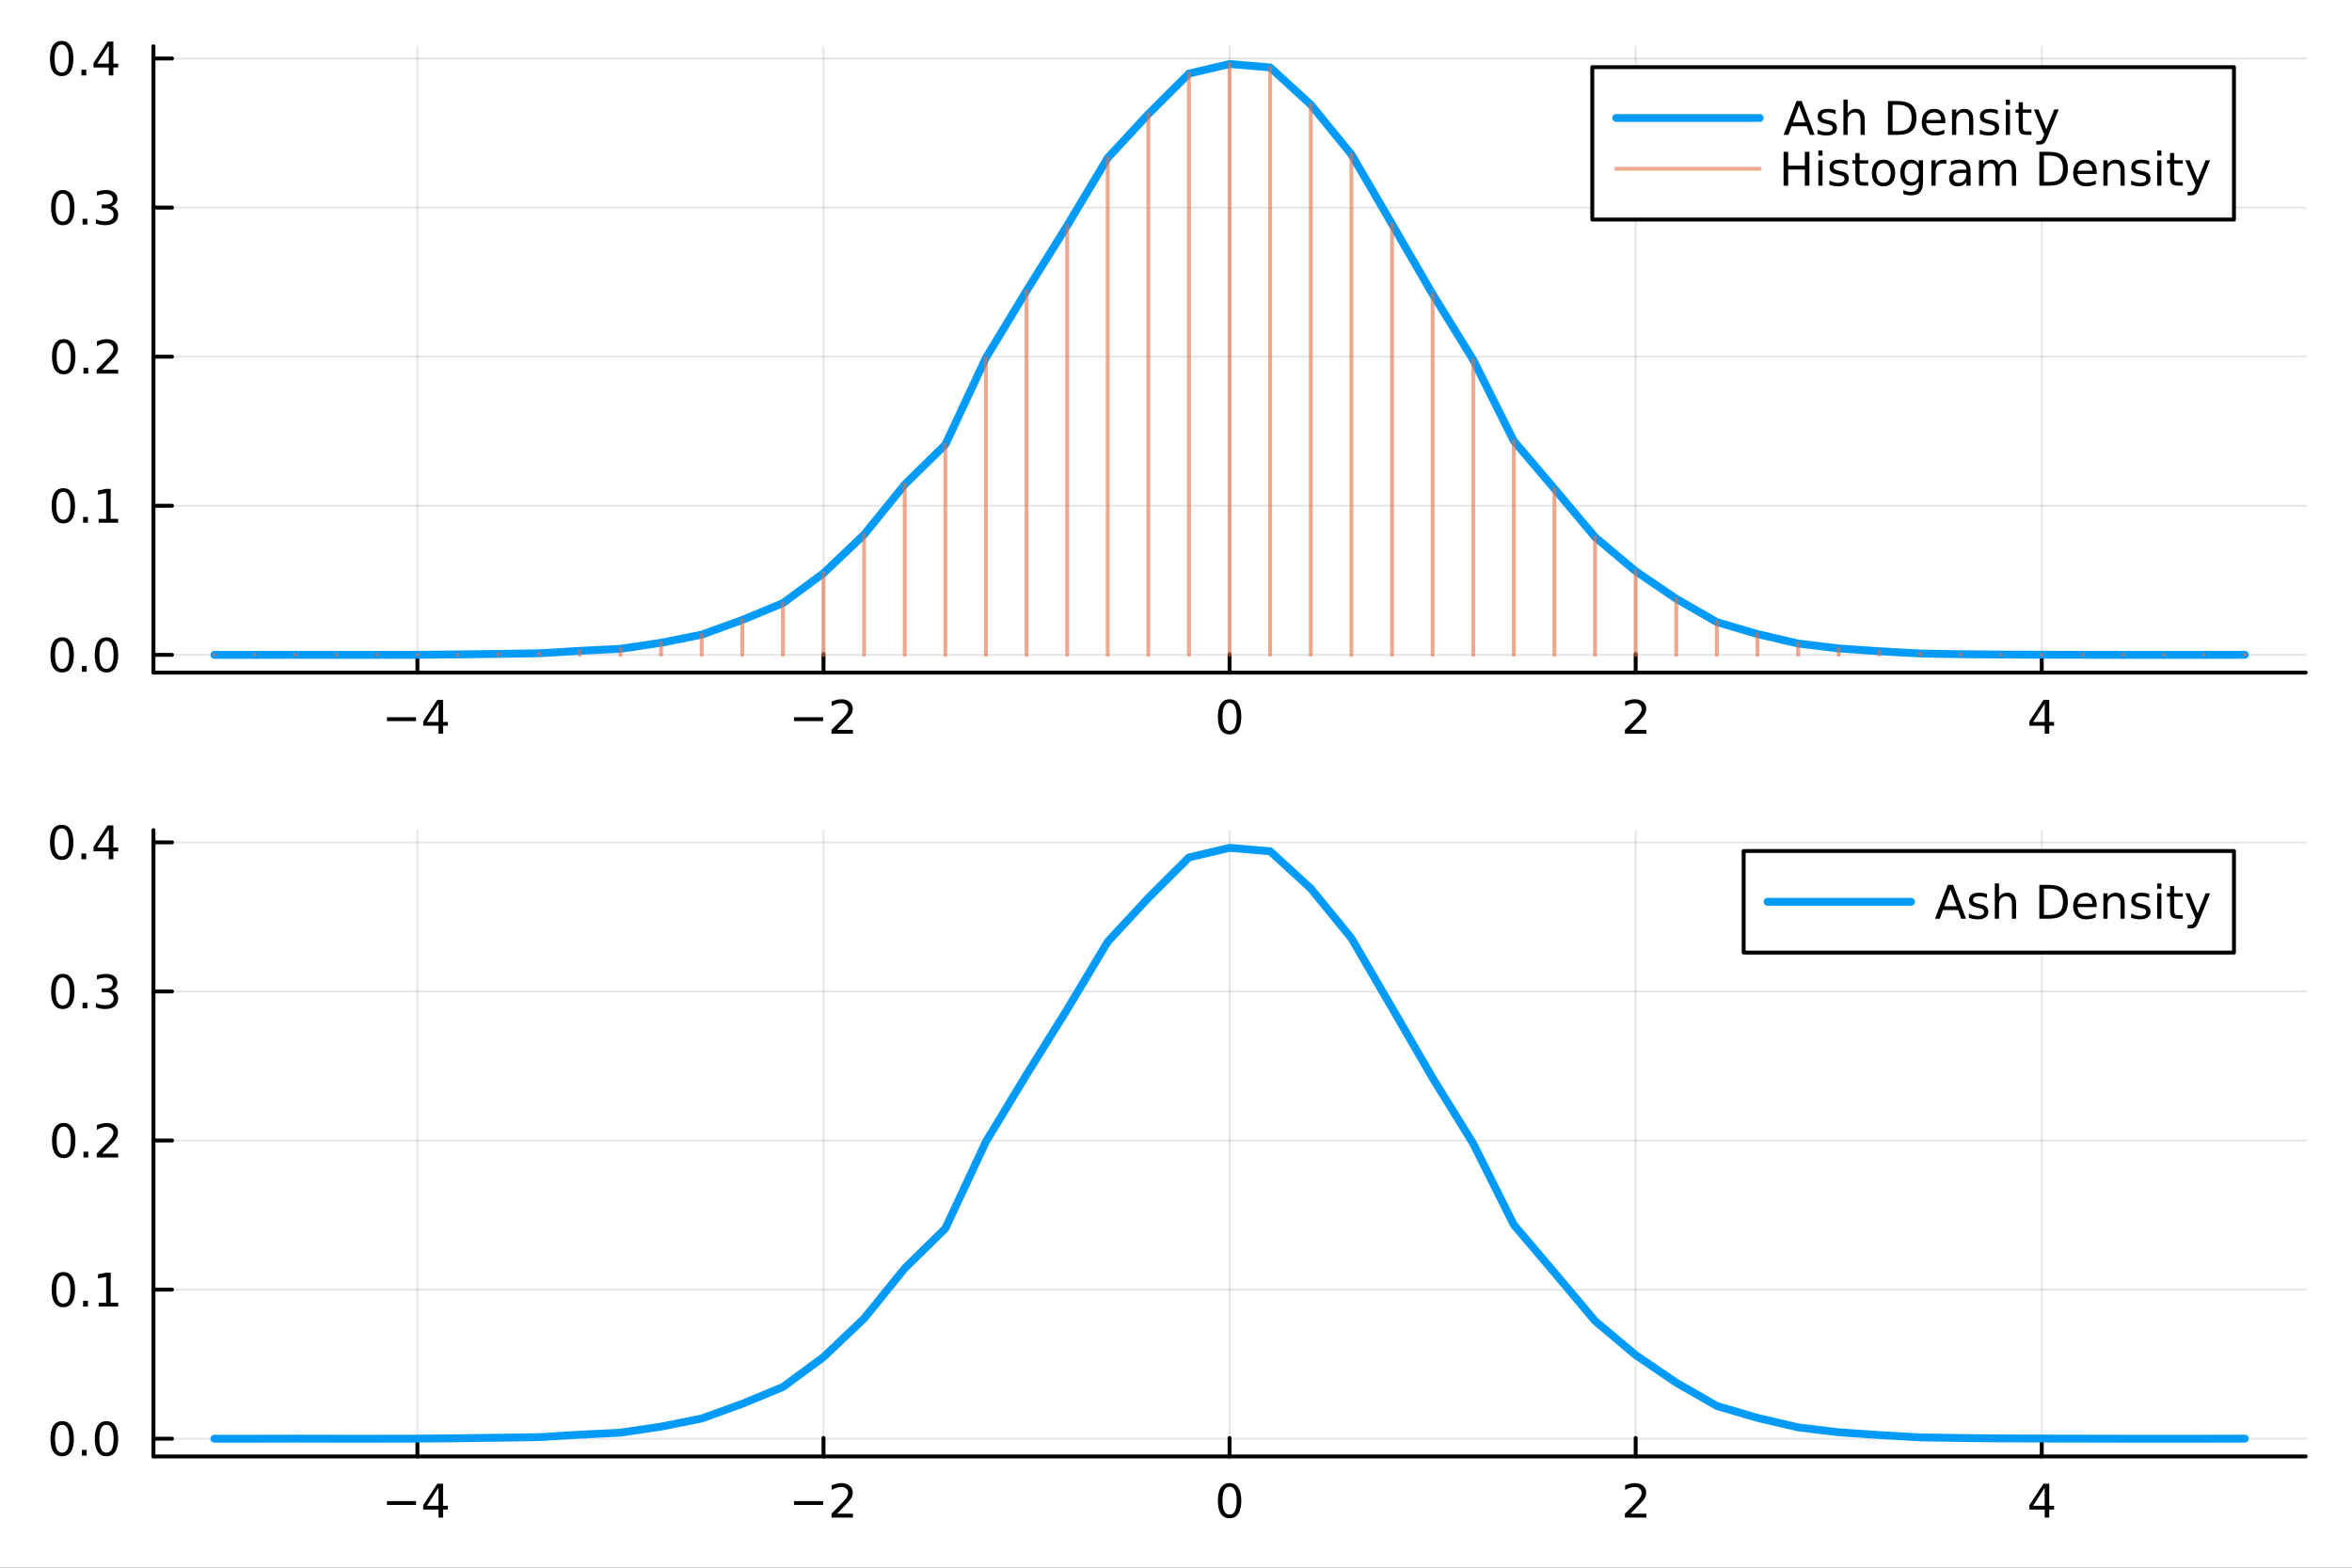 <?xml version="1.0" encoding="utf-8"?>
<svg xmlns="http://www.w3.org/2000/svg" xmlns:xlink="http://www.w3.org/1999/xlink" width="600" height="400" viewBox="0 0 2400 1600">
<rect x="0" y="0" width="2400" height="1600" fill="#333333" stroke="none"/>
<defs>
  <clipPath id="clip740">
    <rect x="0" y="0" width="2400" height="1600"/>
  </clipPath>
</defs>
<path clip-path="url(#clip740)" d="M0 1600 L2400 1600 L2400 0 L0 0  Z" fill="#ffffff" fill-rule="evenodd" fill-opacity="1"/>
<defs>
  <clipPath id="clip741">
    <rect x="480" y="0" width="1681" height="1600"/>
  </clipPath>
</defs>
<path clip-path="url(#clip740)" d="M156.598 686.448 L2352.76 686.448 L2352.76 47.244 L156.598 47.244  Z" fill="#ffffff" fill-rule="evenodd" fill-opacity="1"/>
<defs>
  <clipPath id="clip742">
    <rect x="156" y="47" width="2197" height="640"/>
  </clipPath>
</defs>
<polyline clip-path="url(#clip742)" style="stroke:#000000; stroke-linecap:round; stroke-linejoin:round; stroke-width:2; stroke-opacity:0.1; fill:none" points="425.938,686.448 425.938,47.244 "/>
<polyline clip-path="url(#clip742)" style="stroke:#000000; stroke-linecap:round; stroke-linejoin:round; stroke-width:2; stroke-opacity:0.1; fill:none" points="840.308,686.448 840.308,47.244 "/>
<polyline clip-path="url(#clip742)" style="stroke:#000000; stroke-linecap:round; stroke-linejoin:round; stroke-width:2; stroke-opacity:0.1; fill:none" points="1254.68,686.448 1254.68,47.244 "/>
<polyline clip-path="url(#clip742)" style="stroke:#000000; stroke-linecap:round; stroke-linejoin:round; stroke-width:2; stroke-opacity:0.1; fill:none" points="1669.05,686.448 1669.05,47.244 "/>
<polyline clip-path="url(#clip742)" style="stroke:#000000; stroke-linecap:round; stroke-linejoin:round; stroke-width:2; stroke-opacity:0.1; fill:none" points="2083.42,686.448 2083.42,47.244 "/>
<polyline clip-path="url(#clip740)" style="stroke:#000000; stroke-linecap:round; stroke-linejoin:round; stroke-width:4; stroke-opacity:1; fill:none" points="156.598,686.448 2352.76,686.448 "/>
<polyline clip-path="url(#clip740)" style="stroke:#000000; stroke-linecap:round; stroke-linejoin:round; stroke-width:4; stroke-opacity:1; fill:none" points="425.938,686.448 425.938,667.55 "/>
<polyline clip-path="url(#clip740)" style="stroke:#000000; stroke-linecap:round; stroke-linejoin:round; stroke-width:4; stroke-opacity:1; fill:none" points="840.308,686.448 840.308,667.55 "/>
<polyline clip-path="url(#clip740)" style="stroke:#000000; stroke-linecap:round; stroke-linejoin:round; stroke-width:4; stroke-opacity:1; fill:none" points="1254.68,686.448 1254.68,667.55 "/>
<polyline clip-path="url(#clip740)" style="stroke:#000000; stroke-linecap:round; stroke-linejoin:round; stroke-width:4; stroke-opacity:1; fill:none" points="1669.05,686.448 1669.05,667.55 "/>
<polyline clip-path="url(#clip740)" style="stroke:#000000; stroke-linecap:round; stroke-linejoin:round; stroke-width:4; stroke-opacity:1; fill:none" points="2083.42,686.448 2083.42,667.55 "/>
<path clip-path="url(#clip740)" d="M394.839 732.019 L424.515 732.019 L424.515 735.954 L394.839 735.954 L394.839 732.019 Z" fill="#000000" fill-rule="nonzero" fill-opacity="1" /><path clip-path="url(#clip740)" d="M447.454 718.362 L435.649 736.811 L447.454 736.811 L447.454 718.362 M446.228 714.288 L452.107 714.288 L452.107 736.811 L457.038 736.811 L457.038 740.7 L452.107 740.7 L452.107 748.848 L447.454 748.848 L447.454 740.7 L431.853 740.7 L431.853 736.186 L446.228 714.288 Z" fill="#000000" fill-rule="nonzero" fill-opacity="1" /><path clip-path="url(#clip740)" d="M810.25 732.019 L839.926 732.019 L839.926 735.954 L810.25 735.954 L810.25 732.019 Z" fill="#000000" fill-rule="nonzero" fill-opacity="1" /><path clip-path="url(#clip740)" d="M854.046 744.913 L870.365 744.913 L870.365 748.848 L848.421 748.848 L848.421 744.913 Q851.083 742.158 855.666 737.528 Q860.273 732.876 861.453 731.533 Q863.699 729.01 864.578 727.274 Q865.481 725.515 865.481 723.825 Q865.481 721.07 863.537 719.334 Q861.615 717.598 858.514 717.598 Q856.315 717.598 853.861 718.362 Q851.43 719.126 848.653 720.677 L848.653 715.955 Q851.477 714.82 853.93 714.242 Q856.384 713.663 858.421 713.663 Q863.791 713.663 866.986 716.348 Q870.18 719.033 870.18 723.524 Q870.18 725.654 869.37 727.575 Q868.583 729.473 866.477 732.066 Q865.898 732.737 862.796 735.954 Q859.694 739.149 854.046 744.913 Z" fill="#000000" fill-rule="nonzero" fill-opacity="1" /><path clip-path="url(#clip740)" d="M1254.68 717.367 Q1251.07 717.367 1249.24 720.931 Q1247.43 724.473 1247.43 731.603 Q1247.43 738.709 1249.24 742.274 Q1251.07 745.815 1254.68 745.815 Q1258.31 745.815 1260.12 742.274 Q1261.95 738.709 1261.95 731.603 Q1261.95 724.473 1260.12 720.931 Q1258.31 717.367 1254.68 717.367 M1254.68 713.663 Q1260.49 713.663 1263.54 718.269 Q1266.62 722.853 1266.62 731.603 Q1266.62 740.329 1263.54 744.936 Q1260.49 749.519 1254.68 749.519 Q1248.87 749.519 1245.79 744.936 Q1242.73 740.329 1242.73 731.603 Q1242.73 722.853 1245.79 718.269 Q1248.87 713.663 1254.68 713.663 Z" fill="#000000" fill-rule="nonzero" fill-opacity="1" /><path clip-path="url(#clip740)" d="M1663.7 744.913 L1680.02 744.913 L1680.02 748.848 L1658.07 748.848 L1658.07 744.913 Q1660.74 742.158 1665.32 737.528 Q1669.93 732.876 1671.11 731.533 Q1673.35 729.01 1674.23 727.274 Q1675.13 725.515 1675.13 723.825 Q1675.13 721.07 1673.19 719.334 Q1671.27 717.598 1668.17 717.598 Q1665.97 717.598 1663.51 718.362 Q1661.08 719.126 1658.31 720.677 L1658.31 715.955 Q1661.13 714.82 1663.58 714.242 Q1666.04 713.663 1668.07 713.663 Q1673.44 713.663 1676.64 716.348 Q1679.83 719.033 1679.83 723.524 Q1679.83 725.654 1679.02 727.575 Q1678.24 729.473 1676.13 732.066 Q1675.55 732.737 1672.45 735.954 Q1669.35 739.149 1663.7 744.913 Z" fill="#000000" fill-rule="nonzero" fill-opacity="1" /><path clip-path="url(#clip740)" d="M2086.43 718.362 L2074.62 736.811 L2086.43 736.811 L2086.43 718.362 M2085.2 714.288 L2091.08 714.288 L2091.08 736.811 L2096.01 736.811 L2096.01 740.7 L2091.08 740.7 L2091.08 748.848 L2086.43 748.848 L2086.43 740.7 L2070.82 740.7 L2070.82 736.186 L2085.2 714.288 Z" fill="#000000" fill-rule="nonzero" fill-opacity="1" /><polyline clip-path="url(#clip742)" style="stroke:#000000; stroke-linecap:round; stroke-linejoin:round; stroke-width:2; stroke-opacity:0.1; fill:none" points="156.598,668.357 2352.76,668.357 "/>
<polyline clip-path="url(#clip742)" style="stroke:#000000; stroke-linecap:round; stroke-linejoin:round; stroke-width:2; stroke-opacity:0.1; fill:none" points="156.598,516.194 2352.76,516.194 "/>
<polyline clip-path="url(#clip742)" style="stroke:#000000; stroke-linecap:round; stroke-linejoin:round; stroke-width:2; stroke-opacity:0.1; fill:none" points="156.598,364.031 2352.76,364.031 "/>
<polyline clip-path="url(#clip742)" style="stroke:#000000; stroke-linecap:round; stroke-linejoin:round; stroke-width:2; stroke-opacity:0.1; fill:none" points="156.598,211.868 2352.76,211.868 "/>
<polyline clip-path="url(#clip742)" style="stroke:#000000; stroke-linecap:round; stroke-linejoin:round; stroke-width:2; stroke-opacity:0.1; fill:none" points="156.598,59.705 2352.76,59.705 "/>
<polyline clip-path="url(#clip740)" style="stroke:#000000; stroke-linecap:round; stroke-linejoin:round; stroke-width:4; stroke-opacity:1; fill:none" points="156.598,686.448 156.598,47.244 "/>
<polyline clip-path="url(#clip740)" style="stroke:#000000; stroke-linecap:round; stroke-linejoin:round; stroke-width:4; stroke-opacity:1; fill:none" points="156.598,668.357 175.496,668.357 "/>
<polyline clip-path="url(#clip740)" style="stroke:#000000; stroke-linecap:round; stroke-linejoin:round; stroke-width:4; stroke-opacity:1; fill:none" points="156.598,516.194 175.496,516.194 "/>
<polyline clip-path="url(#clip740)" style="stroke:#000000; stroke-linecap:round; stroke-linejoin:round; stroke-width:4; stroke-opacity:1; fill:none" points="156.598,364.031 175.496,364.031 "/>
<polyline clip-path="url(#clip740)" style="stroke:#000000; stroke-linecap:round; stroke-linejoin:round; stroke-width:4; stroke-opacity:1; fill:none" points="156.598,211.868 175.496,211.868 "/>
<polyline clip-path="url(#clip740)" style="stroke:#000000; stroke-linecap:round; stroke-linejoin:round; stroke-width:4; stroke-opacity:1; fill:none" points="156.598,59.705 175.496,59.705 "/>
<path clip-path="url(#clip740)" d="M63.423 654.156 Q59.812 654.156 57.983 657.721 Q56.177 661.262 56.177 668.392 Q56.177 675.498 57.983 679.063 Q59.812 682.605 63.423 682.605 Q67.057 682.605 68.862 679.063 Q70.691 675.498 70.691 668.392 Q70.691 661.262 68.862 657.721 Q67.057 654.156 63.423 654.156 M63.423 650.452 Q69.233 650.452 72.288 655.059 Q75.367 659.642 75.367 668.392 Q75.367 677.119 72.288 681.725 Q69.233 686.308 63.423 686.308 Q57.612 686.308 54.534 681.725 Q51.478 677.119 51.478 668.392 Q51.478 659.642 54.534 655.059 Q57.612 650.452 63.423 650.452 Z" fill="#000000" fill-rule="nonzero" fill-opacity="1" /><path clip-path="url(#clip740)" d="M83.585 679.758 L88.469 679.758 L88.469 685.637 L83.585 685.637 L83.585 679.758 Z" fill="#000000" fill-rule="nonzero" fill-opacity="1" /><path clip-path="url(#clip740)" d="M108.654 654.156 Q105.043 654.156 103.214 657.721 Q101.409 661.262 101.409 668.392 Q101.409 675.498 103.214 679.063 Q105.043 682.605 108.654 682.605 Q112.288 682.605 114.094 679.063 Q115.922 675.498 115.922 668.392 Q115.922 661.262 114.094 657.721 Q112.288 654.156 108.654 654.156 M108.654 650.452 Q114.464 650.452 117.52 655.059 Q120.598 659.642 120.598 668.392 Q120.598 677.119 117.52 681.725 Q114.464 686.308 108.654 686.308 Q102.844 686.308 99.765 681.725 Q96.71 677.119 96.71 668.392 Q96.71 659.642 99.765 655.059 Q102.844 650.452 108.654 650.452 Z" fill="#000000" fill-rule="nonzero" fill-opacity="1" /><path clip-path="url(#clip740)" d="M64.65 501.993 Q61.038 501.993 59.21 505.558 Q57.404 509.099 57.404 516.229 Q57.404 523.335 59.21 526.9 Q61.038 530.442 64.65 530.442 Q68.284 530.442 70.089 526.9 Q71.918 523.335 71.918 516.229 Q71.918 509.099 70.089 505.558 Q68.284 501.993 64.65 501.993 M64.65 498.289 Q70.46 498.289 73.515 502.896 Q76.594 507.479 76.594 516.229 Q76.594 524.956 73.515 529.562 Q70.46 534.145 64.65 534.145 Q58.839 534.145 55.761 529.562 Q52.705 524.956 52.705 516.229 Q52.705 507.479 55.761 502.896 Q58.839 498.289 64.65 498.289 Z" fill="#000000" fill-rule="nonzero" fill-opacity="1" /><path clip-path="url(#clip740)" d="M84.811 527.594 L89.696 527.594 L89.696 533.474 L84.811 533.474 L84.811 527.594 Z" fill="#000000" fill-rule="nonzero" fill-opacity="1" /><path clip-path="url(#clip740)" d="M100.691 529.539 L108.33 529.539 L108.33 503.173 L100.02 504.84 L100.02 500.581 L108.283 498.914 L112.959 498.914 L112.959 529.539 L120.598 529.539 L120.598 533.474 L100.691 533.474 L100.691 529.539 Z" fill="#000000" fill-rule="nonzero" fill-opacity="1" /><path clip-path="url(#clip740)" d="M65.02 349.83 Q61.409 349.83 59.58 353.394 Q57.775 356.936 57.775 364.066 Q57.775 371.172 59.58 374.737 Q61.409 378.279 65.02 378.279 Q68.654 378.279 70.46 374.737 Q72.288 371.172 72.288 364.066 Q72.288 356.936 70.46 353.394 Q68.654 349.83 65.02 349.83 M65.02 346.126 Q70.83 346.126 73.885 350.732 Q76.964 355.316 76.964 364.066 Q76.964 372.792 73.885 377.399 Q70.83 381.982 65.02 381.982 Q59.21 381.982 56.131 377.399 Q53.075 372.792 53.075 364.066 Q53.075 355.316 56.131 350.732 Q59.21 346.126 65.02 346.126 Z" fill="#000000" fill-rule="nonzero" fill-opacity="1" /><path clip-path="url(#clip740)" d="M85.182 375.431 L90.066 375.431 L90.066 381.311 L85.182 381.311 L85.182 375.431 Z" fill="#000000" fill-rule="nonzero" fill-opacity="1" /><path clip-path="url(#clip740)" d="M104.279 377.376 L120.598 377.376 L120.598 381.311 L98.654 381.311 L98.654 377.376 Q101.316 374.621 105.899 369.992 Q110.506 365.339 111.686 363.996 Q113.932 361.473 114.811 359.737 Q115.714 357.978 115.714 356.288 Q115.714 353.533 113.77 351.797 Q111.848 350.061 108.746 350.061 Q106.547 350.061 104.094 350.825 Q101.663 351.589 98.885 353.14 L98.885 348.418 Q101.709 347.283 104.163 346.705 Q106.617 346.126 108.654 346.126 Q114.024 346.126 117.219 348.811 Q120.413 351.496 120.413 355.987 Q120.413 358.117 119.603 360.038 Q118.816 361.936 116.709 364.529 Q116.131 365.2 113.029 368.418 Q109.927 371.612 104.279 377.376 Z" fill="#000000" fill-rule="nonzero" fill-opacity="1" /><path clip-path="url(#clip740)" d="M64.071 197.667 Q60.46 197.667 58.631 201.231 Q56.825 204.773 56.825 211.903 Q56.825 219.009 58.631 222.574 Q60.46 226.115 64.071 226.115 Q67.705 226.115 69.51 222.574 Q71.339 219.009 71.339 211.903 Q71.339 204.773 69.51 201.231 Q67.705 197.667 64.071 197.667 M64.071 193.963 Q69.881 193.963 72.936 198.569 Q76.015 203.153 76.015 211.903 Q76.015 220.629 72.936 225.236 Q69.881 229.819 64.071 229.819 Q58.261 229.819 55.182 225.236 Q52.126 220.629 52.126 211.903 Q52.126 203.153 55.182 198.569 Q58.261 193.963 64.071 193.963 Z" fill="#000000" fill-rule="nonzero" fill-opacity="1" /><path clip-path="url(#clip740)" d="M84.233 223.268 L89.117 223.268 L89.117 229.148 L84.233 229.148 L84.233 223.268 Z" fill="#000000" fill-rule="nonzero" fill-opacity="1" /><path clip-path="url(#clip740)" d="M113.469 210.514 Q116.825 211.231 118.7 213.5 Q120.598 215.768 120.598 219.102 Q120.598 224.217 117.08 227.018 Q113.561 229.819 107.08 229.819 Q104.904 229.819 102.589 229.379 Q100.297 228.963 97.844 228.106 L97.844 223.592 Q99.788 224.727 102.103 225.305 Q104.418 225.884 106.941 225.884 Q111.339 225.884 113.631 224.148 Q115.945 222.412 115.945 219.102 Q115.945 216.046 113.793 214.333 Q111.663 212.597 107.844 212.597 L103.816 212.597 L103.816 208.754 L108.029 208.754 Q111.478 208.754 113.307 207.389 Q115.135 206 115.135 203.407 Q115.135 200.745 113.237 199.333 Q111.362 197.898 107.844 197.898 Q105.922 197.898 103.723 198.315 Q101.524 198.731 98.885 199.611 L98.885 195.444 Q101.547 194.704 103.862 194.333 Q106.2 193.963 108.26 193.963 Q113.584 193.963 116.686 196.393 Q119.788 198.801 119.788 202.921 Q119.788 205.791 118.145 207.782 Q116.501 209.75 113.469 210.514 Z" fill="#000000" fill-rule="nonzero" fill-opacity="1" /><path clip-path="url(#clip740)" d="M62.937 45.503 Q59.325 45.503 57.497 49.068 Q55.691 52.61 55.691 59.739 Q55.691 66.846 57.497 70.411 Q59.325 73.952 62.937 73.952 Q66.571 73.952 68.376 70.411 Q70.205 66.846 70.205 59.739 Q70.205 52.61 68.376 49.068 Q66.571 45.503 62.937 45.503 M62.937 41.8 Q68.747 41.8 71.802 46.406 Q74.881 50.989 74.881 59.739 Q74.881 68.466 71.802 73.073 Q68.747 77.656 62.937 77.656 Q57.126 77.656 54.048 73.073 Q50.992 68.466 50.992 59.739 Q50.992 50.989 54.048 46.406 Q57.126 41.8 62.937 41.8 Z" fill="#000000" fill-rule="nonzero" fill-opacity="1" /><path clip-path="url(#clip740)" d="M83.098 71.105 L87.983 71.105 L87.983 76.985 L83.098 76.985 L83.098 71.105 Z" fill="#000000" fill-rule="nonzero" fill-opacity="1" /><path clip-path="url(#clip740)" d="M111.015 46.499 L99.21 64.948 L111.015 64.948 L111.015 46.499 M109.788 42.425 L115.668 42.425 L115.668 64.948 L120.598 64.948 L120.598 68.837 L115.668 68.837 L115.668 76.985 L111.015 76.985 L111.015 68.837 L95.413 68.837 L95.413 64.323 L109.788 42.425 Z" fill="#000000" fill-rule="nonzero" fill-opacity="1" /><polyline clip-path="url(#clip742)" style="stroke:#009af9; stroke-linecap:round; stroke-linejoin:round; stroke-width:8; stroke-opacity:1; fill:none" points="218.754,668.357 260.191,668.357 301.628,668.281 343.064,668.357 384.501,668.357 425.938,668.281 467.375,667.901 508.812,667.368 550.249,666.759 591.686,664.249 633.123,662.195 674.56,656.032 715.997,647.739 757.434,632.751 798.871,615.557 840.308,585.048 881.745,545.638 923.182,494.511 964.619,453.807 1006.06,365.172 1047.49,296.775 1088.93,230.28 1130.37,161.121 1171.8,116.385 1213.24,75.073 1254.68,65.335 1296.11,68.835 1337.55,106.799 1378.99,157.546 1420.42,228.682 1461.86,300.199 1503.3,367.226 1544.74,450.079 1586.17,498.847 1627.61,548.148 1669.05,582.994 1710.48,611.144 1751.92,634.957 1793.36,647.13 1834.79,656.793 1876.23,661.814 1917.67,664.629 1959.11,666.988 2000.54,667.672 2041.98,668.053 2083.42,668.205 2124.85,668.281 2166.29,668.357 2207.73,668.357 2249.16,668.357 2290.6,668.281 "/>
<polyline clip-path="url(#clip742)" style="stroke:#e26f46; stroke-linecap:round; stroke-linejoin:round; stroke-width:4; stroke-opacity:0.6; fill:none" points="218.754,668.357 218.754,668.357 "/>
<polyline clip-path="url(#clip742)" style="stroke:#e26f46; stroke-linecap:round; stroke-linejoin:round; stroke-width:4; stroke-opacity:0.6; fill:none" points="260.191,668.357 260.191,668.357 "/>
<polyline clip-path="url(#clip742)" style="stroke:#e26f46; stroke-linecap:round; stroke-linejoin:round; stroke-width:4; stroke-opacity:0.6; fill:none" points="301.628,668.357 301.628,668.281 "/>
<polyline clip-path="url(#clip742)" style="stroke:#e26f46; stroke-linecap:round; stroke-linejoin:round; stroke-width:4; stroke-opacity:0.6; fill:none" points="343.064,668.357 343.064,668.357 "/>
<polyline clip-path="url(#clip742)" style="stroke:#e26f46; stroke-linecap:round; stroke-linejoin:round; stroke-width:4; stroke-opacity:0.6; fill:none" points="384.501,668.357 384.501,668.357 "/>
<polyline clip-path="url(#clip742)" style="stroke:#e26f46; stroke-linecap:round; stroke-linejoin:round; stroke-width:4; stroke-opacity:0.6; fill:none" points="425.938,668.357 425.938,668.281 "/>
<polyline clip-path="url(#clip742)" style="stroke:#e26f46; stroke-linecap:round; stroke-linejoin:round; stroke-width:4; stroke-opacity:0.6; fill:none" points="467.375,668.357 467.375,667.901 "/>
<polyline clip-path="url(#clip742)" style="stroke:#e26f46; stroke-linecap:round; stroke-linejoin:round; stroke-width:4; stroke-opacity:0.6; fill:none" points="508.812,668.357 508.812,667.368 "/>
<polyline clip-path="url(#clip742)" style="stroke:#e26f46; stroke-linecap:round; stroke-linejoin:round; stroke-width:4; stroke-opacity:0.6; fill:none" points="550.249,668.357 550.249,666.759 "/>
<polyline clip-path="url(#clip742)" style="stroke:#e26f46; stroke-linecap:round; stroke-linejoin:round; stroke-width:4; stroke-opacity:0.6; fill:none" points="591.686,668.357 591.686,664.249 "/>
<polyline clip-path="url(#clip742)" style="stroke:#e26f46; stroke-linecap:round; stroke-linejoin:round; stroke-width:4; stroke-opacity:0.6; fill:none" points="633.123,668.357 633.123,662.195 "/>
<polyline clip-path="url(#clip742)" style="stroke:#e26f46; stroke-linecap:round; stroke-linejoin:round; stroke-width:4; stroke-opacity:0.6; fill:none" points="674.56,668.357 674.56,656.032 "/>
<polyline clip-path="url(#clip742)" style="stroke:#e26f46; stroke-linecap:round; stroke-linejoin:round; stroke-width:4; stroke-opacity:0.6; fill:none" points="715.997,668.357 715.997,647.739 "/>
<polyline clip-path="url(#clip742)" style="stroke:#e26f46; stroke-linecap:round; stroke-linejoin:round; stroke-width:4; stroke-opacity:0.6; fill:none" points="757.434,668.357 757.434,632.751 "/>
<polyline clip-path="url(#clip742)" style="stroke:#e26f46; stroke-linecap:round; stroke-linejoin:round; stroke-width:4; stroke-opacity:0.6; fill:none" points="798.871,668.357 798.871,615.557 "/>
<polyline clip-path="url(#clip742)" style="stroke:#e26f46; stroke-linecap:round; stroke-linejoin:round; stroke-width:4; stroke-opacity:0.6; fill:none" points="840.308,668.357 840.308,585.048 "/>
<polyline clip-path="url(#clip742)" style="stroke:#e26f46; stroke-linecap:round; stroke-linejoin:round; stroke-width:4; stroke-opacity:0.6; fill:none" points="881.745,668.357 881.745,545.638 "/>
<polyline clip-path="url(#clip742)" style="stroke:#e26f46; stroke-linecap:round; stroke-linejoin:round; stroke-width:4; stroke-opacity:0.6; fill:none" points="923.182,668.357 923.182,494.511 "/>
<polyline clip-path="url(#clip742)" style="stroke:#e26f46; stroke-linecap:round; stroke-linejoin:round; stroke-width:4; stroke-opacity:0.6; fill:none" points="964.619,668.357 964.619,453.807 "/>
<polyline clip-path="url(#clip742)" style="stroke:#e26f46; stroke-linecap:round; stroke-linejoin:round; stroke-width:4; stroke-opacity:0.6; fill:none" points="1006.06,668.357 1006.06,365.172 "/>
<polyline clip-path="url(#clip742)" style="stroke:#e26f46; stroke-linecap:round; stroke-linejoin:round; stroke-width:4; stroke-opacity:0.6; fill:none" points="1047.49,668.357 1047.49,296.775 "/>
<polyline clip-path="url(#clip742)" style="stroke:#e26f46; stroke-linecap:round; stroke-linejoin:round; stroke-width:4; stroke-opacity:0.6; fill:none" points="1088.93,668.357 1088.93,230.28 "/>
<polyline clip-path="url(#clip742)" style="stroke:#e26f46; stroke-linecap:round; stroke-linejoin:round; stroke-width:4; stroke-opacity:0.6; fill:none" points="1130.37,668.357 1130.37,161.121 "/>
<polyline clip-path="url(#clip742)" style="stroke:#e26f46; stroke-linecap:round; stroke-linejoin:round; stroke-width:4; stroke-opacity:0.6; fill:none" points="1171.8,668.357 1171.8,116.385 "/>
<polyline clip-path="url(#clip742)" style="stroke:#e26f46; stroke-linecap:round; stroke-linejoin:round; stroke-width:4; stroke-opacity:0.6; fill:none" points="1213.24,668.357 1213.24,75.073 "/>
<polyline clip-path="url(#clip742)" style="stroke:#e26f46; stroke-linecap:round; stroke-linejoin:round; stroke-width:4; stroke-opacity:0.6; fill:none" points="1254.68,668.357 1254.68,65.335 "/>
<polyline clip-path="url(#clip742)" style="stroke:#e26f46; stroke-linecap:round; stroke-linejoin:round; stroke-width:4; stroke-opacity:0.6; fill:none" points="1296.11,668.357 1296.11,68.835 "/>
<polyline clip-path="url(#clip742)" style="stroke:#e26f46; stroke-linecap:round; stroke-linejoin:round; stroke-width:4; stroke-opacity:0.6; fill:none" points="1337.55,668.357 1337.55,106.799 "/>
<polyline clip-path="url(#clip742)" style="stroke:#e26f46; stroke-linecap:round; stroke-linejoin:round; stroke-width:4; stroke-opacity:0.6; fill:none" points="1378.99,668.357 1378.99,157.546 "/>
<polyline clip-path="url(#clip742)" style="stroke:#e26f46; stroke-linecap:round; stroke-linejoin:round; stroke-width:4; stroke-opacity:0.6; fill:none" points="1420.42,668.357 1420.42,228.682 "/>
<polyline clip-path="url(#clip742)" style="stroke:#e26f46; stroke-linecap:round; stroke-linejoin:round; stroke-width:4; stroke-opacity:0.6; fill:none" points="1461.86,668.357 1461.86,300.199 "/>
<polyline clip-path="url(#clip742)" style="stroke:#e26f46; stroke-linecap:round; stroke-linejoin:round; stroke-width:4; stroke-opacity:0.6; fill:none" points="1503.3,668.357 1503.3,367.226 "/>
<polyline clip-path="url(#clip742)" style="stroke:#e26f46; stroke-linecap:round; stroke-linejoin:round; stroke-width:4; stroke-opacity:0.6; fill:none" points="1544.74,668.357 1544.74,450.079 "/>
<polyline clip-path="url(#clip742)" style="stroke:#e26f46; stroke-linecap:round; stroke-linejoin:round; stroke-width:4; stroke-opacity:0.6; fill:none" points="1586.17,668.357 1586.17,498.847 "/>
<polyline clip-path="url(#clip742)" style="stroke:#e26f46; stroke-linecap:round; stroke-linejoin:round; stroke-width:4; stroke-opacity:0.6; fill:none" points="1627.61,668.357 1627.61,548.148 "/>
<polyline clip-path="url(#clip742)" style="stroke:#e26f46; stroke-linecap:round; stroke-linejoin:round; stroke-width:4; stroke-opacity:0.6; fill:none" points="1669.05,668.357 1669.05,582.994 "/>
<polyline clip-path="url(#clip742)" style="stroke:#e26f46; stroke-linecap:round; stroke-linejoin:round; stroke-width:4; stroke-opacity:0.6; fill:none" points="1710.48,668.357 1710.48,611.144 "/>
<polyline clip-path="url(#clip742)" style="stroke:#e26f46; stroke-linecap:round; stroke-linejoin:round; stroke-width:4; stroke-opacity:0.6; fill:none" points="1751.92,668.357 1751.92,634.957 "/>
<polyline clip-path="url(#clip742)" style="stroke:#e26f46; stroke-linecap:round; stroke-linejoin:round; stroke-width:4; stroke-opacity:0.6; fill:none" points="1793.36,668.357 1793.36,647.13 "/>
<polyline clip-path="url(#clip742)" style="stroke:#e26f46; stroke-linecap:round; stroke-linejoin:round; stroke-width:4; stroke-opacity:0.6; fill:none" points="1834.79,668.357 1834.79,656.793 "/>
<polyline clip-path="url(#clip742)" style="stroke:#e26f46; stroke-linecap:round; stroke-linejoin:round; stroke-width:4; stroke-opacity:0.6; fill:none" points="1876.23,668.357 1876.23,661.814 "/>
<polyline clip-path="url(#clip742)" style="stroke:#e26f46; stroke-linecap:round; stroke-linejoin:round; stroke-width:4; stroke-opacity:0.6; fill:none" points="1917.67,668.357 1917.67,664.629 "/>
<polyline clip-path="url(#clip742)" style="stroke:#e26f46; stroke-linecap:round; stroke-linejoin:round; stroke-width:4; stroke-opacity:0.6; fill:none" points="1959.11,668.357 1959.11,666.988 "/>
<polyline clip-path="url(#clip742)" style="stroke:#e26f46; stroke-linecap:round; stroke-linejoin:round; stroke-width:4; stroke-opacity:0.6; fill:none" points="2000.54,668.357 2000.54,667.672 "/>
<polyline clip-path="url(#clip742)" style="stroke:#e26f46; stroke-linecap:round; stroke-linejoin:round; stroke-width:4; stroke-opacity:0.6; fill:none" points="2041.98,668.357 2041.98,668.053 "/>
<polyline clip-path="url(#clip742)" style="stroke:#e26f46; stroke-linecap:round; stroke-linejoin:round; stroke-width:4; stroke-opacity:0.6; fill:none" points="2083.42,668.357 2083.42,668.205 "/>
<polyline clip-path="url(#clip742)" style="stroke:#e26f46; stroke-linecap:round; stroke-linejoin:round; stroke-width:4; stroke-opacity:0.6; fill:none" points="2124.85,668.357 2124.85,668.281 "/>
<polyline clip-path="url(#clip742)" style="stroke:#e26f46; stroke-linecap:round; stroke-linejoin:round; stroke-width:4; stroke-opacity:0.6; fill:none" points="2166.29,668.357 2166.29,668.357 "/>
<polyline clip-path="url(#clip742)" style="stroke:#e26f46; stroke-linecap:round; stroke-linejoin:round; stroke-width:4; stroke-opacity:0.6; fill:none" points="2207.73,668.357 2207.73,668.357 "/>
<polyline clip-path="url(#clip742)" style="stroke:#e26f46; stroke-linecap:round; stroke-linejoin:round; stroke-width:4; stroke-opacity:0.6; fill:none" points="2249.16,668.357 2249.16,668.357 "/>
<polyline clip-path="url(#clip742)" style="stroke:#e26f46; stroke-linecap:round; stroke-linejoin:round; stroke-width:4; stroke-opacity:0.6; fill:none" points="2290.6,668.357 2290.6,668.281 "/>
<path clip-path="url(#clip740)" d="M1624.78 224.071 L2279.55 224.071 L2279.55 68.551 L1624.78 68.551  Z" fill="#ffffff" fill-rule="evenodd" fill-opacity="1"/>
<polyline clip-path="url(#clip740)" style="stroke:#000000; stroke-linecap:round; stroke-linejoin:round; stroke-width:4; stroke-opacity:1; fill:none" points="1624.78,224.071 2279.55,224.071 2279.55,68.551 1624.78,68.551 1624.78,224.071 "/>
<polyline clip-path="url(#clip740)" style="stroke:#009af9; stroke-linecap:round; stroke-linejoin:round; stroke-width:8; stroke-opacity:1; fill:none" points="1649.18,120.391 1795.59,120.391 "/>
<path clip-path="url(#clip740)" d="M1835.82 107.717 L1829.48 124.916 L1842.19 124.916 L1835.82 107.717 M1833.18 103.111 L1838.48 103.111 L1851.66 137.671 L1846.79 137.671 L1843.65 128.805 L1828.07 128.805 L1824.92 137.671 L1819.99 137.671 L1833.18 103.111 Z" fill="#000000" fill-rule="nonzero" fill-opacity="1" /><path clip-path="url(#clip740)" d="M1873.04 112.509 L1873.04 116.537 Q1871.24 115.611 1869.29 115.148 Q1867.35 114.685 1865.27 114.685 Q1862.1 114.685 1860.5 115.657 Q1858.92 116.629 1858.92 118.574 Q1858.92 120.055 1860.06 120.912 Q1861.19 121.745 1864.62 122.509 L1866.08 122.833 Q1870.61 123.805 1872.51 125.588 Q1874.43 127.347 1874.43 130.518 Q1874.43 134.129 1871.56 136.236 Q1868.72 138.342 1863.72 138.342 Q1861.63 138.342 1859.36 137.926 Q1857.12 137.532 1854.62 136.722 L1854.62 132.324 Q1856.98 133.551 1859.27 134.176 Q1861.56 134.777 1863.81 134.777 Q1866.82 134.777 1868.44 133.759 Q1870.06 132.717 1870.06 130.842 Q1870.06 129.106 1868.88 128.18 Q1867.72 127.254 1863.76 126.398 L1862.28 126.051 Q1858.32 125.217 1856.56 123.504 Q1854.8 121.768 1854.8 118.759 Q1854.8 115.102 1857.4 113.111 Q1859.99 111.12 1864.76 111.12 Q1867.12 111.12 1869.2 111.467 Q1871.29 111.815 1873.04 112.509 Z" fill="#000000" fill-rule="nonzero" fill-opacity="1" /><path clip-path="url(#clip740)" d="M1902.77 122.023 L1902.77 137.671 L1898.51 137.671 L1898.51 122.162 Q1898.51 118.481 1897.07 116.652 Q1895.64 114.824 1892.77 114.824 Q1889.32 114.824 1887.33 117.023 Q1885.34 119.222 1885.34 123.018 L1885.34 137.671 L1881.05 137.671 L1881.05 101.653 L1885.34 101.653 L1885.34 115.773 Q1886.86 113.435 1888.92 112.278 Q1891.01 111.12 1893.72 111.12 Q1898.18 111.12 1900.47 113.898 Q1902.77 116.652 1902.77 122.023 Z" fill="#000000" fill-rule="nonzero" fill-opacity="1" /><path clip-path="url(#clip740)" d="M1931.19 106.953 L1931.19 133.828 L1936.84 133.828 Q1943.99 133.828 1947.3 130.588 Q1950.64 127.347 1950.64 120.356 Q1950.64 113.412 1947.3 110.194 Q1943.99 106.953 1936.84 106.953 L1931.19 106.953 M1926.52 103.111 L1936.12 103.111 Q1946.17 103.111 1950.87 107.301 Q1955.57 111.467 1955.57 120.356 Q1955.57 129.291 1950.84 133.481 Q1946.12 137.671 1936.12 137.671 L1926.52 137.671 L1926.52 103.111 Z" fill="#000000" fill-rule="nonzero" fill-opacity="1" /><path clip-path="url(#clip740)" d="M1985.01 123.643 L1985.01 125.727 L1965.43 125.727 Q1965.71 130.125 1968.07 132.439 Q1970.45 134.731 1974.69 134.731 Q1977.14 134.731 1979.43 134.129 Q1981.75 133.527 1984.02 132.324 L1984.02 136.351 Q1981.72 137.324 1979.32 137.833 Q1976.91 138.342 1974.43 138.342 Q1968.23 138.342 1964.59 134.731 Q1960.98 131.12 1960.98 124.963 Q1960.98 118.597 1964.41 114.87 Q1967.86 111.12 1973.69 111.12 Q1978.92 111.12 1981.96 114.5 Q1985.01 117.856 1985.01 123.643 M1980.75 122.393 Q1980.71 118.898 1978.78 116.815 Q1976.89 114.731 1973.74 114.731 Q1970.17 114.731 1968.02 116.745 Q1965.89 118.759 1965.57 122.416 L1980.75 122.393 Z" fill="#000000" fill-rule="nonzero" fill-opacity="1" /><path clip-path="url(#clip740)" d="M2013.55 122.023 L2013.55 137.671 L2009.29 137.671 L2009.29 122.162 Q2009.29 118.481 2007.86 116.652 Q2006.42 114.824 2003.55 114.824 Q2000.1 114.824 1998.11 117.023 Q1996.12 119.222 1996.12 123.018 L1996.12 137.671 L1991.84 137.671 L1991.84 111.745 L1996.12 111.745 L1996.12 115.773 Q1997.65 113.435 1999.71 112.278 Q2001.79 111.12 2004.5 111.12 Q2008.97 111.12 2011.26 113.898 Q2013.55 116.652 2013.55 122.023 Z" fill="#000000" fill-rule="nonzero" fill-opacity="1" /><path clip-path="url(#clip740)" d="M2038.58 112.509 L2038.58 116.537 Q2036.77 115.611 2034.83 115.148 Q2032.88 114.685 2030.8 114.685 Q2027.63 114.685 2026.03 115.657 Q2024.46 116.629 2024.46 118.574 Q2024.46 120.055 2025.59 120.912 Q2026.72 121.745 2030.15 122.509 L2031.61 122.833 Q2036.15 123.805 2038.04 125.588 Q2039.96 127.347 2039.96 130.518 Q2039.96 134.129 2037.09 136.236 Q2034.25 138.342 2029.25 138.342 Q2027.16 138.342 2024.9 137.926 Q2022.65 137.532 2020.15 136.722 L2020.15 132.324 Q2022.51 133.551 2024.8 134.176 Q2027.09 134.777 2029.34 134.777 Q2032.35 134.777 2033.97 133.759 Q2035.59 132.717 2035.59 130.842 Q2035.59 129.106 2034.41 128.18 Q2033.25 127.254 2029.29 126.398 L2027.81 126.051 Q2023.85 125.217 2022.09 123.504 Q2020.34 121.768 2020.34 118.759 Q2020.34 115.102 2022.93 113.111 Q2025.52 111.12 2030.29 111.12 Q2032.65 111.12 2034.73 111.467 Q2036.82 111.815 2038.58 112.509 Z" fill="#000000" fill-rule="nonzero" fill-opacity="1" /><path clip-path="url(#clip740)" d="M2046.75 111.745 L2051.01 111.745 L2051.01 137.671 L2046.75 137.671 L2046.75 111.745 M2046.75 101.653 L2051.01 101.653 L2051.01 107.046 L2046.75 107.046 L2046.75 101.653 Z" fill="#000000" fill-rule="nonzero" fill-opacity="1" /><path clip-path="url(#clip740)" d="M2064.13 104.384 L2064.13 111.745 L2072.9 111.745 L2072.9 115.055 L2064.13 115.055 L2064.13 129.129 Q2064.13 132.301 2064.99 133.203 Q2065.87 134.106 2068.53 134.106 L2072.9 134.106 L2072.9 137.671 L2068.53 137.671 Q2063.6 137.671 2061.72 135.842 Q2059.85 133.99 2059.85 129.129 L2059.85 115.055 L2056.72 115.055 L2056.72 111.745 L2059.85 111.745 L2059.85 104.384 L2064.13 104.384 Z" fill="#000000" fill-rule="nonzero" fill-opacity="1" /><path clip-path="url(#clip740)" d="M2089.29 140.078 Q2087.49 144.708 2085.77 146.12 Q2084.06 147.532 2081.19 147.532 L2077.79 147.532 L2077.79 143.967 L2080.29 143.967 Q2082.05 143.967 2083.02 143.134 Q2083.99 142.3 2085.17 139.199 L2085.94 137.254 L2075.45 111.745 L2079.96 111.745 L2088.07 132.023 L2096.17 111.745 L2100.68 111.745 L2089.29 140.078 Z" fill="#000000" fill-rule="nonzero" fill-opacity="1" /><polyline clip-path="url(#clip740)" style="stroke:#e26f46; stroke-linecap:round; stroke-linejoin:round; stroke-width:4; stroke-opacity:0.6; fill:none" points="1649.18,172.231 1795.59,172.231 "/>
<path clip-path="url(#clip740)" d="M1819.99 154.951 L1824.67 154.951 L1824.67 169.117 L1841.66 169.117 L1841.66 154.951 L1846.33 154.951 L1846.33 189.511 L1841.66 189.511 L1841.66 173.053 L1824.67 173.053 L1824.67 189.511 L1819.99 189.511 L1819.99 154.951 Z" fill="#000000" fill-rule="nonzero" fill-opacity="1" /><path clip-path="url(#clip740)" d="M1855.45 163.585 L1859.71 163.585 L1859.71 189.511 L1855.45 189.511 L1855.45 163.585 M1855.45 153.493 L1859.71 153.493 L1859.71 158.886 L1855.45 158.886 L1855.45 153.493 Z" fill="#000000" fill-rule="nonzero" fill-opacity="1" /><path clip-path="url(#clip740)" d="M1885.15 164.349 L1885.15 168.377 Q1883.35 167.451 1881.4 166.988 Q1879.46 166.525 1877.37 166.525 Q1874.2 166.525 1872.6 167.497 Q1871.03 168.469 1871.03 170.414 Q1871.03 171.895 1872.16 172.752 Q1873.3 173.585 1876.72 174.349 L1878.18 174.673 Q1882.72 175.645 1884.62 177.428 Q1886.54 179.187 1886.54 182.358 Q1886.54 185.969 1883.67 188.076 Q1880.82 190.182 1875.82 190.182 Q1873.74 190.182 1871.47 189.766 Q1869.23 189.372 1866.73 188.562 L1866.73 184.164 Q1869.09 185.391 1871.38 186.016 Q1873.67 186.617 1875.91 186.617 Q1878.92 186.617 1880.54 185.599 Q1882.16 184.557 1882.16 182.682 Q1882.16 180.946 1880.98 180.02 Q1879.83 179.094 1875.87 178.238 L1874.39 177.891 Q1870.43 177.057 1868.67 175.344 Q1866.91 173.608 1866.91 170.599 Q1866.91 166.942 1869.5 164.951 Q1872.1 162.96 1876.86 162.96 Q1879.22 162.96 1881.31 163.307 Q1883.39 163.655 1885.15 164.349 Z" fill="#000000" fill-rule="nonzero" fill-opacity="1" /><path clip-path="url(#clip740)" d="M1897.54 156.224 L1897.54 163.585 L1906.31 163.585 L1906.31 166.895 L1897.54 166.895 L1897.54 180.969 Q1897.54 184.141 1898.39 185.043 Q1899.27 185.946 1901.93 185.946 L1906.31 185.946 L1906.31 189.511 L1901.93 189.511 Q1897 189.511 1895.13 187.682 Q1893.25 185.83 1893.25 180.969 L1893.25 166.895 L1890.13 166.895 L1890.13 163.585 L1893.25 163.585 L1893.25 156.224 L1897.54 156.224 Z" fill="#000000" fill-rule="nonzero" fill-opacity="1" /><path clip-path="url(#clip740)" d="M1921.96 166.571 Q1918.53 166.571 1916.54 169.256 Q1914.55 171.918 1914.55 176.571 Q1914.55 181.224 1916.52 183.909 Q1918.51 186.571 1921.96 186.571 Q1925.36 186.571 1927.35 183.886 Q1929.34 181.201 1929.34 176.571 Q1929.34 171.965 1927.35 169.28 Q1925.36 166.571 1921.96 166.571 M1921.96 162.96 Q1927.51 162.96 1930.68 166.571 Q1933.85 170.182 1933.85 176.571 Q1933.85 182.937 1930.68 186.571 Q1927.51 190.182 1921.96 190.182 Q1916.38 190.182 1913.21 186.571 Q1910.06 182.937 1910.06 176.571 Q1910.06 170.182 1913.21 166.571 Q1916.38 162.96 1921.96 162.96 Z" fill="#000000" fill-rule="nonzero" fill-opacity="1" /><path clip-path="url(#clip740)" d="M1957.97 176.247 Q1957.97 171.617 1956.05 169.071 Q1954.16 166.525 1950.71 166.525 Q1947.28 166.525 1945.36 169.071 Q1943.46 171.617 1943.46 176.247 Q1943.46 180.854 1945.36 183.4 Q1947.28 185.946 1950.71 185.946 Q1954.16 185.946 1956.05 183.4 Q1957.97 180.854 1957.97 176.247 M1962.23 186.293 Q1962.23 192.914 1959.29 196.131 Q1956.35 199.372 1950.29 199.372 Q1948.04 199.372 1946.05 199.025 Q1944.06 198.701 1942.19 198.006 L1942.19 193.863 Q1944.06 194.881 1945.89 195.367 Q1947.72 195.853 1949.62 195.853 Q1953.81 195.853 1955.89 193.654 Q1957.97 191.478 1957.97 187.057 L1957.97 184.951 Q1956.66 187.242 1954.59 188.377 Q1952.53 189.511 1949.66 189.511 Q1944.9 189.511 1941.98 185.877 Q1939.06 182.242 1939.06 176.247 Q1939.06 170.229 1941.98 166.594 Q1944.9 162.96 1949.66 162.96 Q1952.53 162.96 1954.59 164.094 Q1956.66 165.229 1957.97 167.52 L1957.97 163.585 L1962.23 163.585 L1962.23 186.293 Z" fill="#000000" fill-rule="nonzero" fill-opacity="1" /><path clip-path="url(#clip740)" d="M1986.03 167.567 Q1985.31 167.15 1984.46 166.965 Q1983.62 166.756 1982.6 166.756 Q1978.99 166.756 1977.05 169.117 Q1975.13 171.455 1975.13 175.854 L1975.13 189.511 L1970.84 189.511 L1970.84 163.585 L1975.13 163.585 L1975.13 167.613 Q1976.47 165.252 1978.62 164.118 Q1980.78 162.96 1983.85 162.96 Q1984.29 162.96 1984.83 163.03 Q1985.36 163.076 1986.01 163.192 L1986.03 167.567 Z" fill="#000000" fill-rule="nonzero" fill-opacity="1" /><path clip-path="url(#clip740)" d="M2002.28 176.479 Q1997.12 176.479 1995.13 177.659 Q1993.14 178.84 1993.14 181.687 Q1993.14 183.955 1994.62 185.298 Q1996.12 186.617 1998.69 186.617 Q2002.23 186.617 2004.36 184.117 Q2006.52 181.594 2006.52 177.428 L2006.52 176.479 L2002.28 176.479 M2010.78 174.719 L2010.78 189.511 L2006.52 189.511 L2006.52 185.576 Q2005.06 187.937 2002.88 189.071 Q2000.71 190.182 1997.56 190.182 Q1993.58 190.182 1991.22 187.96 Q1988.88 185.715 1988.88 181.965 Q1988.88 177.59 1991.79 175.367 Q1994.73 173.145 2000.54 173.145 L2006.52 173.145 L2006.52 172.729 Q2006.52 169.789 2004.57 168.192 Q2002.65 166.571 1999.15 166.571 Q1996.93 166.571 1994.83 167.104 Q1992.72 167.636 1990.78 168.701 L1990.78 164.766 Q1993.11 163.863 1995.31 163.423 Q1997.51 162.96 1999.59 162.96 Q2005.22 162.96 2008 165.877 Q2010.78 168.793 2010.78 174.719 Z" fill="#000000" fill-rule="nonzero" fill-opacity="1" /><path clip-path="url(#clip740)" d="M2039.73 168.562 Q2041.33 165.692 2043.55 164.326 Q2045.78 162.96 2048.78 162.96 Q2052.84 162.96 2055.03 165.807 Q2057.23 168.631 2057.23 173.863 L2057.23 189.511 L2052.95 189.511 L2052.95 174.002 Q2052.95 170.275 2051.63 168.469 Q2050.31 166.664 2047.6 166.664 Q2044.29 166.664 2042.37 168.863 Q2040.45 171.062 2040.45 174.858 L2040.45 189.511 L2036.17 189.511 L2036.17 174.002 Q2036.17 170.252 2034.85 168.469 Q2033.53 166.664 2030.78 166.664 Q2027.51 166.664 2025.59 168.886 Q2023.67 171.085 2023.67 174.858 L2023.67 189.511 L2019.39 189.511 L2019.39 163.585 L2023.67 163.585 L2023.67 167.613 Q2025.13 165.229 2027.16 164.094 Q2029.2 162.96 2032 162.96 Q2034.83 162.96 2036.79 164.395 Q2038.78 165.83 2039.73 168.562 Z" fill="#000000" fill-rule="nonzero" fill-opacity="1" /><path clip-path="url(#clip740)" d="M2085.66 158.793 L2085.66 185.668 L2091.31 185.668 Q2098.46 185.668 2101.77 182.428 Q2105.1 179.187 2105.1 172.196 Q2105.1 165.252 2101.77 162.034 Q2098.46 158.793 2091.31 158.793 L2085.66 158.793 M2080.98 154.951 L2090.59 154.951 Q2100.64 154.951 2105.33 159.141 Q2110.03 163.307 2110.03 172.196 Q2110.03 181.131 2105.31 185.321 Q2100.59 189.511 2090.59 189.511 L2080.98 189.511 L2080.98 154.951 Z" fill="#000000" fill-rule="nonzero" fill-opacity="1" /><path clip-path="url(#clip740)" d="M2139.48 175.483 L2139.48 177.567 L2119.89 177.567 Q2120.17 181.965 2122.53 184.279 Q2124.92 186.571 2129.15 186.571 Q2131.61 186.571 2133.9 185.969 Q2136.21 185.367 2138.48 184.164 L2138.48 188.191 Q2136.19 189.164 2133.78 189.673 Q2131.38 190.182 2128.9 190.182 Q2122.7 190.182 2119.06 186.571 Q2115.45 182.96 2115.45 176.803 Q2115.45 170.437 2118.88 166.71 Q2122.33 162.96 2128.16 162.96 Q2133.39 162.96 2136.42 166.34 Q2139.48 169.696 2139.48 175.483 M2135.22 174.233 Q2135.17 170.738 2133.25 168.655 Q2131.35 166.571 2128.21 166.571 Q2124.64 166.571 2122.49 168.585 Q2120.36 170.599 2120.03 174.256 L2135.22 174.233 Z" fill="#000000" fill-rule="nonzero" fill-opacity="1" /><path clip-path="url(#clip740)" d="M2168.02 173.863 L2168.02 189.511 L2163.76 189.511 L2163.76 174.002 Q2163.76 170.321 2162.33 168.492 Q2160.89 166.664 2158.02 166.664 Q2154.57 166.664 2152.58 168.863 Q2150.59 171.062 2150.59 174.858 L2150.59 189.511 L2146.31 189.511 L2146.31 163.585 L2150.59 163.585 L2150.59 167.613 Q2152.12 165.275 2154.18 164.118 Q2156.26 162.96 2158.97 162.96 Q2163.44 162.96 2165.73 165.738 Q2168.02 168.492 2168.02 173.863 Z" fill="#000000" fill-rule="nonzero" fill-opacity="1" /><path clip-path="url(#clip740)" d="M2193.04 164.349 L2193.04 168.377 Q2191.24 167.451 2189.29 166.988 Q2187.35 166.525 2185.27 166.525 Q2182.09 166.525 2180.5 167.497 Q2178.92 168.469 2178.92 170.414 Q2178.92 171.895 2180.06 172.752 Q2181.19 173.585 2184.62 174.349 L2186.08 174.673 Q2190.61 175.645 2192.51 177.428 Q2194.43 179.187 2194.43 182.358 Q2194.43 185.969 2191.56 188.076 Q2188.71 190.182 2183.71 190.182 Q2181.63 190.182 2179.36 189.766 Q2177.12 189.372 2174.62 188.562 L2174.62 184.164 Q2176.98 185.391 2179.27 186.016 Q2181.56 186.617 2183.81 186.617 Q2186.82 186.617 2188.44 185.599 Q2190.06 184.557 2190.06 182.682 Q2190.06 180.946 2188.88 180.02 Q2187.72 179.094 2183.76 178.238 L2182.28 177.891 Q2178.32 177.057 2176.56 175.344 Q2174.8 173.608 2174.8 170.599 Q2174.8 166.942 2177.39 164.951 Q2179.99 162.96 2184.76 162.96 Q2187.12 162.96 2189.2 163.307 Q2191.28 163.655 2193.04 164.349 Z" fill="#000000" fill-rule="nonzero" fill-opacity="1" /><path clip-path="url(#clip740)" d="M2201.21 163.585 L2205.47 163.585 L2205.47 189.511 L2201.21 189.511 L2201.21 163.585 M2201.21 153.493 L2205.47 153.493 L2205.47 158.886 L2201.21 158.886 L2201.21 153.493 Z" fill="#000000" fill-rule="nonzero" fill-opacity="1" /><path clip-path="url(#clip740)" d="M2218.6 156.224 L2218.6 163.585 L2227.37 163.585 L2227.37 166.895 L2218.6 166.895 L2218.6 180.969 Q2218.6 184.141 2219.45 185.043 Q2220.33 185.946 2223 185.946 L2227.37 185.946 L2227.37 189.511 L2223 189.511 Q2218.07 189.511 2216.19 187.682 Q2214.32 185.83 2214.32 180.969 L2214.32 166.895 L2211.19 166.895 L2211.19 163.585 L2214.32 163.585 L2214.32 156.224 L2218.6 156.224 Z" fill="#000000" fill-rule="nonzero" fill-opacity="1" /><path clip-path="url(#clip740)" d="M2243.76 191.918 Q2241.95 196.548 2240.24 197.96 Q2238.53 199.372 2235.66 199.372 L2232.26 199.372 L2232.26 195.807 L2234.76 195.807 Q2236.51 195.807 2237.49 194.974 Q2238.46 194.14 2239.64 191.039 L2240.4 189.094 L2229.92 163.585 L2234.43 163.585 L2242.53 183.863 L2250.64 163.585 L2255.15 163.585 L2243.76 191.918 Z" fill="#000000" fill-rule="nonzero" fill-opacity="1" /><path clip-path="url(#clip740)" d="M156.598 1486.45 L2352.76 1486.45 L2352.76 847.244 L156.598 847.244  Z" fill="#ffffff" fill-rule="evenodd" fill-opacity="1"/>
<defs>
  <clipPath id="clip743">
    <rect x="156" y="847" width="2197" height="640"/>
  </clipPath>
</defs>
<polyline clip-path="url(#clip743)" style="stroke:#000000; stroke-linecap:round; stroke-linejoin:round; stroke-width:2; stroke-opacity:0.1; fill:none" points="425.938,1486.45 425.938,847.244 "/>
<polyline clip-path="url(#clip743)" style="stroke:#000000; stroke-linecap:round; stroke-linejoin:round; stroke-width:2; stroke-opacity:0.1; fill:none" points="840.308,1486.45 840.308,847.244 "/>
<polyline clip-path="url(#clip743)" style="stroke:#000000; stroke-linecap:round; stroke-linejoin:round; stroke-width:2; stroke-opacity:0.1; fill:none" points="1254.68,1486.45 1254.68,847.244 "/>
<polyline clip-path="url(#clip743)" style="stroke:#000000; stroke-linecap:round; stroke-linejoin:round; stroke-width:2; stroke-opacity:0.1; fill:none" points="1669.05,1486.45 1669.05,847.244 "/>
<polyline clip-path="url(#clip743)" style="stroke:#000000; stroke-linecap:round; stroke-linejoin:round; stroke-width:2; stroke-opacity:0.1; fill:none" points="2083.42,1486.45 2083.42,847.244 "/>
<polyline clip-path="url(#clip740)" style="stroke:#000000; stroke-linecap:round; stroke-linejoin:round; stroke-width:4; stroke-opacity:1; fill:none" points="156.598,1486.45 2352.76,1486.45 "/>
<polyline clip-path="url(#clip740)" style="stroke:#000000; stroke-linecap:round; stroke-linejoin:round; stroke-width:4; stroke-opacity:1; fill:none" points="425.938,1486.45 425.938,1467.55 "/>
<polyline clip-path="url(#clip740)" style="stroke:#000000; stroke-linecap:round; stroke-linejoin:round; stroke-width:4; stroke-opacity:1; fill:none" points="840.308,1486.45 840.308,1467.55 "/>
<polyline clip-path="url(#clip740)" style="stroke:#000000; stroke-linecap:round; stroke-linejoin:round; stroke-width:4; stroke-opacity:1; fill:none" points="1254.68,1486.45 1254.68,1467.55 "/>
<polyline clip-path="url(#clip740)" style="stroke:#000000; stroke-linecap:round; stroke-linejoin:round; stroke-width:4; stroke-opacity:1; fill:none" points="1669.05,1486.45 1669.05,1467.55 "/>
<polyline clip-path="url(#clip740)" style="stroke:#000000; stroke-linecap:round; stroke-linejoin:round; stroke-width:4; stroke-opacity:1; fill:none" points="2083.42,1486.45 2083.42,1467.55 "/>
<path clip-path="url(#clip740)" d="M394.839 1532.02 L424.515 1532.02 L424.515 1535.95 L394.839 1535.95 L394.839 1532.02 Z" fill="#000000" fill-rule="nonzero" fill-opacity="1" /><path clip-path="url(#clip740)" d="M447.454 1518.36 L435.649 1536.81 L447.454 1536.81 L447.454 1518.36 M446.228 1514.29 L452.107 1514.29 L452.107 1536.81 L457.038 1536.81 L457.038 1540.7 L452.107 1540.7 L452.107 1548.85 L447.454 1548.85 L447.454 1540.7 L431.853 1540.7 L431.853 1536.19 L446.228 1514.29 Z" fill="#000000" fill-rule="nonzero" fill-opacity="1" /><path clip-path="url(#clip740)" d="M810.25 1532.02 L839.926 1532.02 L839.926 1535.95 L810.25 1535.95 L810.25 1532.02 Z" fill="#000000" fill-rule="nonzero" fill-opacity="1" /><path clip-path="url(#clip740)" d="M854.046 1544.91 L870.365 1544.91 L870.365 1548.85 L848.421 1548.85 L848.421 1544.91 Q851.083 1542.16 855.666 1537.53 Q860.273 1532.88 861.453 1531.53 Q863.699 1529.01 864.578 1527.27 Q865.481 1525.51 865.481 1523.82 Q865.481 1521.07 863.537 1519.33 Q861.615 1517.6 858.514 1517.6 Q856.315 1517.6 853.861 1518.36 Q851.43 1519.13 848.653 1520.68 L848.653 1515.95 Q851.477 1514.82 853.93 1514.24 Q856.384 1513.66 858.421 1513.66 Q863.791 1513.66 866.986 1516.35 Q870.18 1519.03 870.18 1523.52 Q870.18 1525.65 869.37 1527.57 Q868.583 1529.47 866.477 1532.07 Q865.898 1532.74 862.796 1535.95 Q859.694 1539.15 854.046 1544.91 Z" fill="#000000" fill-rule="nonzero" fill-opacity="1" /><path clip-path="url(#clip740)" d="M1254.68 1517.37 Q1251.07 1517.37 1249.24 1520.93 Q1247.43 1524.47 1247.43 1531.6 Q1247.43 1538.71 1249.24 1542.27 Q1251.07 1545.82 1254.68 1545.82 Q1258.31 1545.82 1260.12 1542.27 Q1261.95 1538.71 1261.95 1531.6 Q1261.95 1524.47 1260.12 1520.93 Q1258.31 1517.37 1254.68 1517.37 M1254.68 1513.66 Q1260.49 1513.66 1263.54 1518.27 Q1266.62 1522.85 1266.62 1531.6 Q1266.62 1540.33 1263.54 1544.94 Q1260.49 1549.52 1254.68 1549.52 Q1248.87 1549.52 1245.79 1544.94 Q1242.73 1540.33 1242.73 1531.6 Q1242.73 1522.85 1245.79 1518.27 Q1248.87 1513.66 1254.68 1513.66 Z" fill="#000000" fill-rule="nonzero" fill-opacity="1" /><path clip-path="url(#clip740)" d="M1663.7 1544.91 L1680.02 1544.91 L1680.02 1548.85 L1658.07 1548.85 L1658.07 1544.91 Q1660.74 1542.16 1665.32 1537.53 Q1669.93 1532.88 1671.11 1531.53 Q1673.35 1529.01 1674.23 1527.27 Q1675.13 1525.51 1675.13 1523.82 Q1675.13 1521.07 1673.19 1519.33 Q1671.27 1517.6 1668.17 1517.6 Q1665.97 1517.6 1663.51 1518.36 Q1661.08 1519.13 1658.31 1520.68 L1658.31 1515.95 Q1661.13 1514.82 1663.58 1514.24 Q1666.04 1513.66 1668.07 1513.66 Q1673.44 1513.66 1676.64 1516.35 Q1679.83 1519.03 1679.83 1523.52 Q1679.83 1525.65 1679.02 1527.57 Q1678.24 1529.47 1676.13 1532.07 Q1675.55 1532.74 1672.45 1535.95 Q1669.35 1539.15 1663.7 1544.91 Z" fill="#000000" fill-rule="nonzero" fill-opacity="1" /><path clip-path="url(#clip740)" d="M2086.43 1518.36 L2074.62 1536.81 L2086.43 1536.81 L2086.43 1518.36 M2085.2 1514.29 L2091.08 1514.29 L2091.08 1536.81 L2096.01 1536.81 L2096.01 1540.7 L2091.08 1540.7 L2091.08 1548.85 L2086.43 1548.85 L2086.43 1540.7 L2070.82 1540.7 L2070.82 1536.19 L2085.2 1514.29 Z" fill="#000000" fill-rule="nonzero" fill-opacity="1" /><polyline clip-path="url(#clip743)" style="stroke:#000000; stroke-linecap:round; stroke-linejoin:round; stroke-width:2; stroke-opacity:0.1; fill:none" points="156.598,1468.36 2352.76,1468.36 "/>
<polyline clip-path="url(#clip743)" style="stroke:#000000; stroke-linecap:round; stroke-linejoin:round; stroke-width:2; stroke-opacity:0.1; fill:none" points="156.598,1316.19 2352.76,1316.19 "/>
<polyline clip-path="url(#clip743)" style="stroke:#000000; stroke-linecap:round; stroke-linejoin:round; stroke-width:2; stroke-opacity:0.1; fill:none" points="156.598,1164.03 2352.76,1164.03 "/>
<polyline clip-path="url(#clip743)" style="stroke:#000000; stroke-linecap:round; stroke-linejoin:round; stroke-width:2; stroke-opacity:0.1; fill:none" points="156.598,1011.87 2352.76,1011.87 "/>
<polyline clip-path="url(#clip743)" style="stroke:#000000; stroke-linecap:round; stroke-linejoin:round; stroke-width:2; stroke-opacity:0.1; fill:none" points="156.598,859.705 2352.76,859.705 "/>
<polyline clip-path="url(#clip740)" style="stroke:#000000; stroke-linecap:round; stroke-linejoin:round; stroke-width:4; stroke-opacity:1; fill:none" points="156.598,1486.45 156.598,847.244 "/>
<polyline clip-path="url(#clip740)" style="stroke:#000000; stroke-linecap:round; stroke-linejoin:round; stroke-width:4; stroke-opacity:1; fill:none" points="156.598,1468.36 175.496,1468.36 "/>
<polyline clip-path="url(#clip740)" style="stroke:#000000; stroke-linecap:round; stroke-linejoin:round; stroke-width:4; stroke-opacity:1; fill:none" points="156.598,1316.19 175.496,1316.19 "/>
<polyline clip-path="url(#clip740)" style="stroke:#000000; stroke-linecap:round; stroke-linejoin:round; stroke-width:4; stroke-opacity:1; fill:none" points="156.598,1164.03 175.496,1164.03 "/>
<polyline clip-path="url(#clip740)" style="stroke:#000000; stroke-linecap:round; stroke-linejoin:round; stroke-width:4; stroke-opacity:1; fill:none" points="156.598,1011.87 175.496,1011.87 "/>
<polyline clip-path="url(#clip740)" style="stroke:#000000; stroke-linecap:round; stroke-linejoin:round; stroke-width:4; stroke-opacity:1; fill:none" points="156.598,859.705 175.496,859.705 "/>
<path clip-path="url(#clip740)" d="M63.423 1454.16 Q59.812 1454.16 57.983 1457.72 Q56.177 1461.26 56.177 1468.39 Q56.177 1475.5 57.983 1479.06 Q59.812 1482.6 63.423 1482.6 Q67.057 1482.6 68.862 1479.06 Q70.691 1475.5 70.691 1468.39 Q70.691 1461.26 68.862 1457.72 Q67.057 1454.16 63.423 1454.16 M63.423 1450.45 Q69.233 1450.45 72.288 1455.06 Q75.367 1459.64 75.367 1468.39 Q75.367 1477.12 72.288 1481.73 Q69.233 1486.31 63.423 1486.31 Q57.612 1486.31 54.534 1481.73 Q51.478 1477.12 51.478 1468.39 Q51.478 1459.64 54.534 1455.06 Q57.612 1450.45 63.423 1450.45 Z" fill="#000000" fill-rule="nonzero" fill-opacity="1" /><path clip-path="url(#clip740)" d="M83.585 1479.76 L88.469 1479.76 L88.469 1485.64 L83.585 1485.64 L83.585 1479.76 Z" fill="#000000" fill-rule="nonzero" fill-opacity="1" /><path clip-path="url(#clip740)" d="M108.654 1454.16 Q105.043 1454.16 103.214 1457.72 Q101.409 1461.26 101.409 1468.39 Q101.409 1475.5 103.214 1479.06 Q105.043 1482.6 108.654 1482.6 Q112.288 1482.6 114.094 1479.06 Q115.922 1475.5 115.922 1468.39 Q115.922 1461.26 114.094 1457.72 Q112.288 1454.16 108.654 1454.16 M108.654 1450.45 Q114.464 1450.45 117.52 1455.06 Q120.598 1459.64 120.598 1468.39 Q120.598 1477.12 117.52 1481.73 Q114.464 1486.31 108.654 1486.31 Q102.844 1486.31 99.765 1481.73 Q96.71 1477.12 96.71 1468.39 Q96.71 1459.64 99.765 1455.06 Q102.844 1450.45 108.654 1450.45 Z" fill="#000000" fill-rule="nonzero" fill-opacity="1" /><path clip-path="url(#clip740)" d="M64.65 1301.99 Q61.038 1301.99 59.21 1305.56 Q57.404 1309.1 57.404 1316.23 Q57.404 1323.34 59.21 1326.9 Q61.038 1330.44 64.65 1330.44 Q68.284 1330.44 70.089 1326.9 Q71.918 1323.34 71.918 1316.23 Q71.918 1309.1 70.089 1305.56 Q68.284 1301.99 64.65 1301.99 M64.65 1298.29 Q70.46 1298.29 73.515 1302.9 Q76.594 1307.48 76.594 1316.23 Q76.594 1324.96 73.515 1329.56 Q70.46 1334.15 64.65 1334.15 Q58.839 1334.15 55.761 1329.56 Q52.705 1324.96 52.705 1316.23 Q52.705 1307.48 55.761 1302.9 Q58.839 1298.29 64.65 1298.29 Z" fill="#000000" fill-rule="nonzero" fill-opacity="1" /><path clip-path="url(#clip740)" d="M84.811 1327.59 L89.696 1327.59 L89.696 1333.47 L84.811 1333.47 L84.811 1327.59 Z" fill="#000000" fill-rule="nonzero" fill-opacity="1" /><path clip-path="url(#clip740)" d="M100.691 1329.54 L108.33 1329.54 L108.33 1303.17 L100.02 1304.84 L100.02 1300.58 L108.283 1298.91 L112.959 1298.91 L112.959 1329.54 L120.598 1329.54 L120.598 1333.47 L100.691 1333.47 L100.691 1329.54 Z" fill="#000000" fill-rule="nonzero" fill-opacity="1" /><path clip-path="url(#clip740)" d="M65.02 1149.83 Q61.409 1149.83 59.58 1153.39 Q57.775 1156.94 57.775 1164.07 Q57.775 1171.17 59.58 1174.74 Q61.409 1178.28 65.02 1178.28 Q68.654 1178.28 70.46 1174.74 Q72.288 1171.17 72.288 1164.07 Q72.288 1156.94 70.46 1153.39 Q68.654 1149.83 65.02 1149.83 M65.02 1146.13 Q70.83 1146.13 73.885 1150.73 Q76.964 1155.32 76.964 1164.07 Q76.964 1172.79 73.885 1177.4 Q70.83 1181.98 65.02 1181.98 Q59.21 1181.98 56.131 1177.4 Q53.075 1172.79 53.075 1164.07 Q53.075 1155.32 56.131 1150.73 Q59.21 1146.13 65.02 1146.13 Z" fill="#000000" fill-rule="nonzero" fill-opacity="1" /><path clip-path="url(#clip740)" d="M85.182 1175.43 L90.066 1175.43 L90.066 1181.31 L85.182 1181.31 L85.182 1175.43 Z" fill="#000000" fill-rule="nonzero" fill-opacity="1" /><path clip-path="url(#clip740)" d="M104.279 1177.38 L120.598 1177.38 L120.598 1181.31 L98.654 1181.31 L98.654 1177.38 Q101.316 1174.62 105.899 1169.99 Q110.506 1165.34 111.686 1164 Q113.932 1161.47 114.811 1159.74 Q115.714 1157.98 115.714 1156.29 Q115.714 1153.53 113.77 1151.8 Q111.848 1150.06 108.746 1150.06 Q106.547 1150.06 104.094 1150.83 Q101.663 1151.59 98.885 1153.14 L98.885 1148.42 Q101.709 1147.28 104.163 1146.7 Q106.617 1146.13 108.654 1146.13 Q114.024 1146.13 117.219 1148.81 Q120.413 1151.5 120.413 1155.99 Q120.413 1158.12 119.603 1160.04 Q118.816 1161.94 116.709 1164.53 Q116.131 1165.2 113.029 1168.42 Q109.927 1171.61 104.279 1177.38 Z" fill="#000000" fill-rule="nonzero" fill-opacity="1" /><path clip-path="url(#clip740)" d="M64.071 997.667 Q60.46 997.667 58.631 1001.23 Q56.825 1004.77 56.825 1011.9 Q56.825 1019.01 58.631 1022.57 Q60.46 1026.12 64.071 1026.12 Q67.705 1026.12 69.51 1022.57 Q71.339 1019.01 71.339 1011.9 Q71.339 1004.77 69.51 1001.23 Q67.705 997.667 64.071 997.667 M64.071 993.963 Q69.881 993.963 72.936 998.569 Q76.015 1003.15 76.015 1011.9 Q76.015 1020.63 72.936 1025.24 Q69.881 1029.82 64.071 1029.82 Q58.261 1029.82 55.182 1025.24 Q52.126 1020.63 52.126 1011.9 Q52.126 1003.15 55.182 998.569 Q58.261 993.963 64.071 993.963 Z" fill="#000000" fill-rule="nonzero" fill-opacity="1" /><path clip-path="url(#clip740)" d="M84.233 1023.27 L89.117 1023.27 L89.117 1029.15 L84.233 1029.15 L84.233 1023.27 Z" fill="#000000" fill-rule="nonzero" fill-opacity="1" /><path clip-path="url(#clip740)" d="M113.469 1010.51 Q116.825 1011.23 118.7 1013.5 Q120.598 1015.77 120.598 1019.1 Q120.598 1024.22 117.08 1027.02 Q113.561 1029.82 107.08 1029.82 Q104.904 1029.82 102.589 1029.38 Q100.297 1028.96 97.844 1028.11 L97.844 1023.59 Q99.788 1024.73 102.103 1025.31 Q104.418 1025.88 106.941 1025.88 Q111.339 1025.88 113.631 1024.15 Q115.945 1022.41 115.945 1019.1 Q115.945 1016.05 113.793 1014.33 Q111.663 1012.6 107.844 1012.6 L103.816 1012.6 L103.816 1008.75 L108.029 1008.75 Q111.478 1008.75 113.307 1007.39 Q115.135 1006 115.135 1003.41 Q115.135 1000.75 113.237 999.333 Q111.362 997.898 107.844 997.898 Q105.922 997.898 103.723 998.315 Q101.524 998.731 98.885 999.611 L98.885 995.444 Q101.547 994.704 103.862 994.333 Q106.2 993.963 108.26 993.963 Q113.584 993.963 116.686 996.393 Q119.788 998.801 119.788 1002.92 Q119.788 1005.79 118.145 1007.78 Q116.501 1009.75 113.469 1010.51 Z" fill="#000000" fill-rule="nonzero" fill-opacity="1" /><path clip-path="url(#clip740)" d="M62.937 845.503 Q59.325 845.503 57.497 849.068 Q55.691 852.61 55.691 859.739 Q55.691 866.846 57.497 870.411 Q59.325 873.952 62.937 873.952 Q66.571 873.952 68.376 870.411 Q70.205 866.846 70.205 859.739 Q70.205 852.61 68.376 849.068 Q66.571 845.503 62.937 845.503 M62.937 841.8 Q68.747 841.8 71.802 846.406 Q74.881 850.99 74.881 859.739 Q74.881 868.466 71.802 873.073 Q68.747 877.656 62.937 877.656 Q57.126 877.656 54.048 873.073 Q50.992 868.466 50.992 859.739 Q50.992 850.99 54.048 846.406 Q57.126 841.8 62.937 841.8 Z" fill="#000000" fill-rule="nonzero" fill-opacity="1" /><path clip-path="url(#clip740)" d="M83.098 871.105 L87.983 871.105 L87.983 876.985 L83.098 876.985 L83.098 871.105 Z" fill="#000000" fill-rule="nonzero" fill-opacity="1" /><path clip-path="url(#clip740)" d="M111.015 846.499 L99.21 864.948 L111.015 864.948 L111.015 846.499 M109.788 842.425 L115.668 842.425 L115.668 864.948 L120.598 864.948 L120.598 868.837 L115.668 868.837 L115.668 876.985 L111.015 876.985 L111.015 868.837 L95.413 868.837 L95.413 864.323 L109.788 842.425 Z" fill="#000000" fill-rule="nonzero" fill-opacity="1" /><polyline clip-path="url(#clip743)" style="stroke:#009af9; stroke-linecap:round; stroke-linejoin:round; stroke-width:8; stroke-opacity:1; fill:none" points="218.754,1468.36 260.191,1468.36 301.628,1468.28 343.064,1468.36 384.501,1468.36 425.938,1468.28 467.375,1467.9 508.812,1467.37 550.249,1466.76 591.686,1464.25 633.123,1462.19 674.56,1456.03 715.997,1447.74 757.434,1432.75 798.871,1415.56 840.308,1385.05 881.745,1345.64 923.182,1294.51 964.619,1253.81 1006.06,1165.17 1047.49,1096.77 1088.93,1030.28 1130.37,961.121 1171.8,916.385 1213.24,875.073 1254.68,865.335 1296.11,868.835 1337.55,906.799 1378.99,957.546 1420.42,1028.68 1461.86,1100.2 1503.3,1167.23 1544.74,1250.08 1586.17,1298.85 1627.61,1348.15 1669.05,1382.99 1710.48,1411.14 1751.92,1434.96 1793.36,1447.13 1834.79,1456.79 1876.23,1461.81 1917.67,1464.63 1959.11,1466.99 2000.54,1467.67 2041.98,1468.05 2083.42,1468.21 2124.85,1468.28 2166.29,1468.36 2207.73,1468.36 2249.16,1468.36 2290.6,1468.28 "/>
<path clip-path="url(#clip740)" d="M1779.24 972.231 L2279.55 972.231 L2279.55 868.551 L1779.24 868.551  Z" fill="#ffffff" fill-rule="evenodd" fill-opacity="1"/>
<polyline clip-path="url(#clip740)" style="stroke:#000000; stroke-linecap:round; stroke-linejoin:round; stroke-width:4; stroke-opacity:1; fill:none" points="1779.24,972.231 2279.55,972.231 2279.55,868.551 1779.24,868.551 1779.24,972.231 "/>
<polyline clip-path="url(#clip740)" style="stroke:#009af9; stroke-linecap:round; stroke-linejoin:round; stroke-width:8; stroke-opacity:1; fill:none" points="1803.64,920.391 1950.05,920.391 "/>
<path clip-path="url(#clip740)" d="M1990.29 907.717 L1983.95 924.916 L1996.65 924.916 L1990.29 907.717 M1987.65 903.111 L1992.95 903.111 L2006.12 937.671 L2001.26 937.671 L1998.11 928.805 L1982.53 928.805 L1979.39 937.671 L1974.46 937.671 L1987.65 903.111 Z" fill="#000000" fill-rule="nonzero" fill-opacity="1" /><path clip-path="url(#clip740)" d="M2027.51 912.509 L2027.51 916.537 Q2025.71 915.611 2023.76 915.148 Q2021.82 914.685 2019.73 914.685 Q2016.56 914.685 2014.96 915.657 Q2013.39 916.629 2013.39 918.574 Q2013.39 920.055 2014.53 920.912 Q2015.66 921.745 2019.09 922.509 L2020.54 922.833 Q2025.08 923.805 2026.98 925.588 Q2028.9 927.347 2028.9 930.518 Q2028.9 934.129 2026.03 936.236 Q2023.18 938.342 2018.18 938.342 Q2016.1 938.342 2013.83 937.926 Q2011.59 937.532 2009.09 936.722 L2009.09 932.324 Q2011.45 933.551 2013.74 934.176 Q2016.03 934.777 2018.28 934.777 Q2021.28 934.777 2022.9 933.759 Q2024.53 932.717 2024.53 930.842 Q2024.53 929.106 2023.34 928.18 Q2022.19 927.254 2018.23 926.398 L2016.75 926.051 Q2012.79 925.217 2011.03 923.504 Q2009.27 921.768 2009.27 918.759 Q2009.27 915.102 2011.86 913.111 Q2014.46 911.12 2019.22 911.12 Q2021.59 911.12 2023.67 911.467 Q2025.75 911.815 2027.51 912.509 Z" fill="#000000" fill-rule="nonzero" fill-opacity="1" /><path clip-path="url(#clip740)" d="M2057.23 922.023 L2057.23 937.671 L2052.97 937.671 L2052.97 922.162 Q2052.97 918.481 2051.54 916.652 Q2050.1 914.824 2047.23 914.824 Q2043.78 914.824 2041.79 917.023 Q2039.8 919.222 2039.8 923.018 L2039.8 937.671 L2035.52 937.671 L2035.52 901.653 L2039.8 901.653 L2039.8 915.773 Q2041.33 913.435 2043.39 912.278 Q2045.47 911.12 2048.18 911.12 Q2052.65 911.12 2054.94 913.898 Q2057.23 916.652 2057.23 922.023 Z" fill="#000000" fill-rule="nonzero" fill-opacity="1" /><path clip-path="url(#clip740)" d="M2085.66 906.953 L2085.66 933.828 L2091.31 933.828 Q2098.46 933.828 2101.77 930.588 Q2105.1 927.347 2105.1 920.356 Q2105.1 913.412 2101.77 910.194 Q2098.46 906.953 2091.31 906.953 L2085.66 906.953 M2080.98 903.111 L2090.59 903.111 Q2100.64 903.111 2105.33 907.301 Q2110.03 911.467 2110.03 920.356 Q2110.03 929.291 2105.31 933.481 Q2100.59 937.671 2090.59 937.671 L2080.98 937.671 L2080.98 903.111 Z" fill="#000000" fill-rule="nonzero" fill-opacity="1" /><path clip-path="url(#clip740)" d="M2139.48 923.643 L2139.48 925.727 L2119.89 925.727 Q2120.17 930.125 2122.53 932.439 Q2124.92 934.731 2129.15 934.731 Q2131.61 934.731 2133.9 934.129 Q2136.21 933.527 2138.48 932.324 L2138.48 936.351 Q2136.19 937.324 2133.78 937.833 Q2131.38 938.342 2128.9 938.342 Q2122.7 938.342 2119.06 934.731 Q2115.45 931.12 2115.45 924.963 Q2115.45 918.597 2118.88 914.87 Q2122.33 911.12 2128.16 911.12 Q2133.39 911.12 2136.42 914.5 Q2139.48 917.856 2139.48 923.643 M2135.22 922.393 Q2135.17 918.898 2133.25 916.815 Q2131.35 914.731 2128.21 914.731 Q2124.64 914.731 2122.49 916.745 Q2120.36 918.759 2120.03 922.416 L2135.22 922.393 Z" fill="#000000" fill-rule="nonzero" fill-opacity="1" /><path clip-path="url(#clip740)" d="M2168.02 922.023 L2168.02 937.671 L2163.76 937.671 L2163.76 922.162 Q2163.76 918.481 2162.33 916.652 Q2160.89 914.824 2158.02 914.824 Q2154.57 914.824 2152.58 917.023 Q2150.59 919.222 2150.59 923.018 L2150.59 937.671 L2146.31 937.671 L2146.31 911.745 L2150.59 911.745 L2150.59 915.773 Q2152.12 913.435 2154.18 912.278 Q2156.26 911.12 2158.97 911.12 Q2163.44 911.12 2165.73 913.898 Q2168.02 916.652 2168.02 922.023 Z" fill="#000000" fill-rule="nonzero" fill-opacity="1" /><path clip-path="url(#clip740)" d="M2193.04 912.509 L2193.04 916.537 Q2191.24 915.611 2189.29 915.148 Q2187.35 914.685 2185.27 914.685 Q2182.09 914.685 2180.5 915.657 Q2178.92 916.629 2178.92 918.574 Q2178.92 920.055 2180.06 920.912 Q2181.19 921.745 2184.62 922.509 L2186.08 922.833 Q2190.61 923.805 2192.51 925.588 Q2194.43 927.347 2194.43 930.518 Q2194.43 934.129 2191.56 936.236 Q2188.71 938.342 2183.71 938.342 Q2181.63 938.342 2179.36 937.926 Q2177.12 937.532 2174.62 936.722 L2174.62 932.324 Q2176.98 933.551 2179.27 934.176 Q2181.56 934.777 2183.81 934.777 Q2186.82 934.777 2188.44 933.759 Q2190.06 932.717 2190.06 930.842 Q2190.06 929.106 2188.88 928.18 Q2187.72 927.254 2183.76 926.398 L2182.28 926.051 Q2178.32 925.217 2176.56 923.504 Q2174.8 921.768 2174.8 918.759 Q2174.8 915.102 2177.39 913.111 Q2179.99 911.12 2184.76 911.12 Q2187.12 911.12 2189.2 911.467 Q2191.28 911.815 2193.04 912.509 Z" fill="#000000" fill-rule="nonzero" fill-opacity="1" /><path clip-path="url(#clip740)" d="M2201.21 911.745 L2205.47 911.745 L2205.47 937.671 L2201.21 937.671 L2201.21 911.745 M2201.21 901.653 L2205.47 901.653 L2205.47 907.046 L2201.21 907.046 L2201.21 901.653 Z" fill="#000000" fill-rule="nonzero" fill-opacity="1" /><path clip-path="url(#clip740)" d="M2218.6 904.384 L2218.6 911.745 L2227.37 911.745 L2227.37 915.055 L2218.6 915.055 L2218.6 929.129 Q2218.6 932.301 2219.45 933.203 Q2220.33 934.106 2223 934.106 L2227.37 934.106 L2227.37 937.671 L2223 937.671 Q2218.07 937.671 2216.19 935.842 Q2214.32 933.99 2214.32 929.129 L2214.32 915.055 L2211.19 915.055 L2211.19 911.745 L2214.32 911.745 L2214.32 904.384 L2218.6 904.384 Z" fill="#000000" fill-rule="nonzero" fill-opacity="1" /><path clip-path="url(#clip740)" d="M2243.76 940.078 Q2241.95 944.708 2240.24 946.12 Q2238.53 947.532 2235.66 947.532 L2232.26 947.532 L2232.26 943.967 L2234.76 943.967 Q2236.51 943.967 2237.49 943.134 Q2238.46 942.3 2239.64 939.199 L2240.4 937.254 L2229.92 911.745 L2234.43 911.745 L2242.53 932.023 L2250.64 911.745 L2255.15 911.745 L2243.76 940.078 Z" fill="#000000" fill-rule="nonzero" fill-opacity="1" /></svg>
